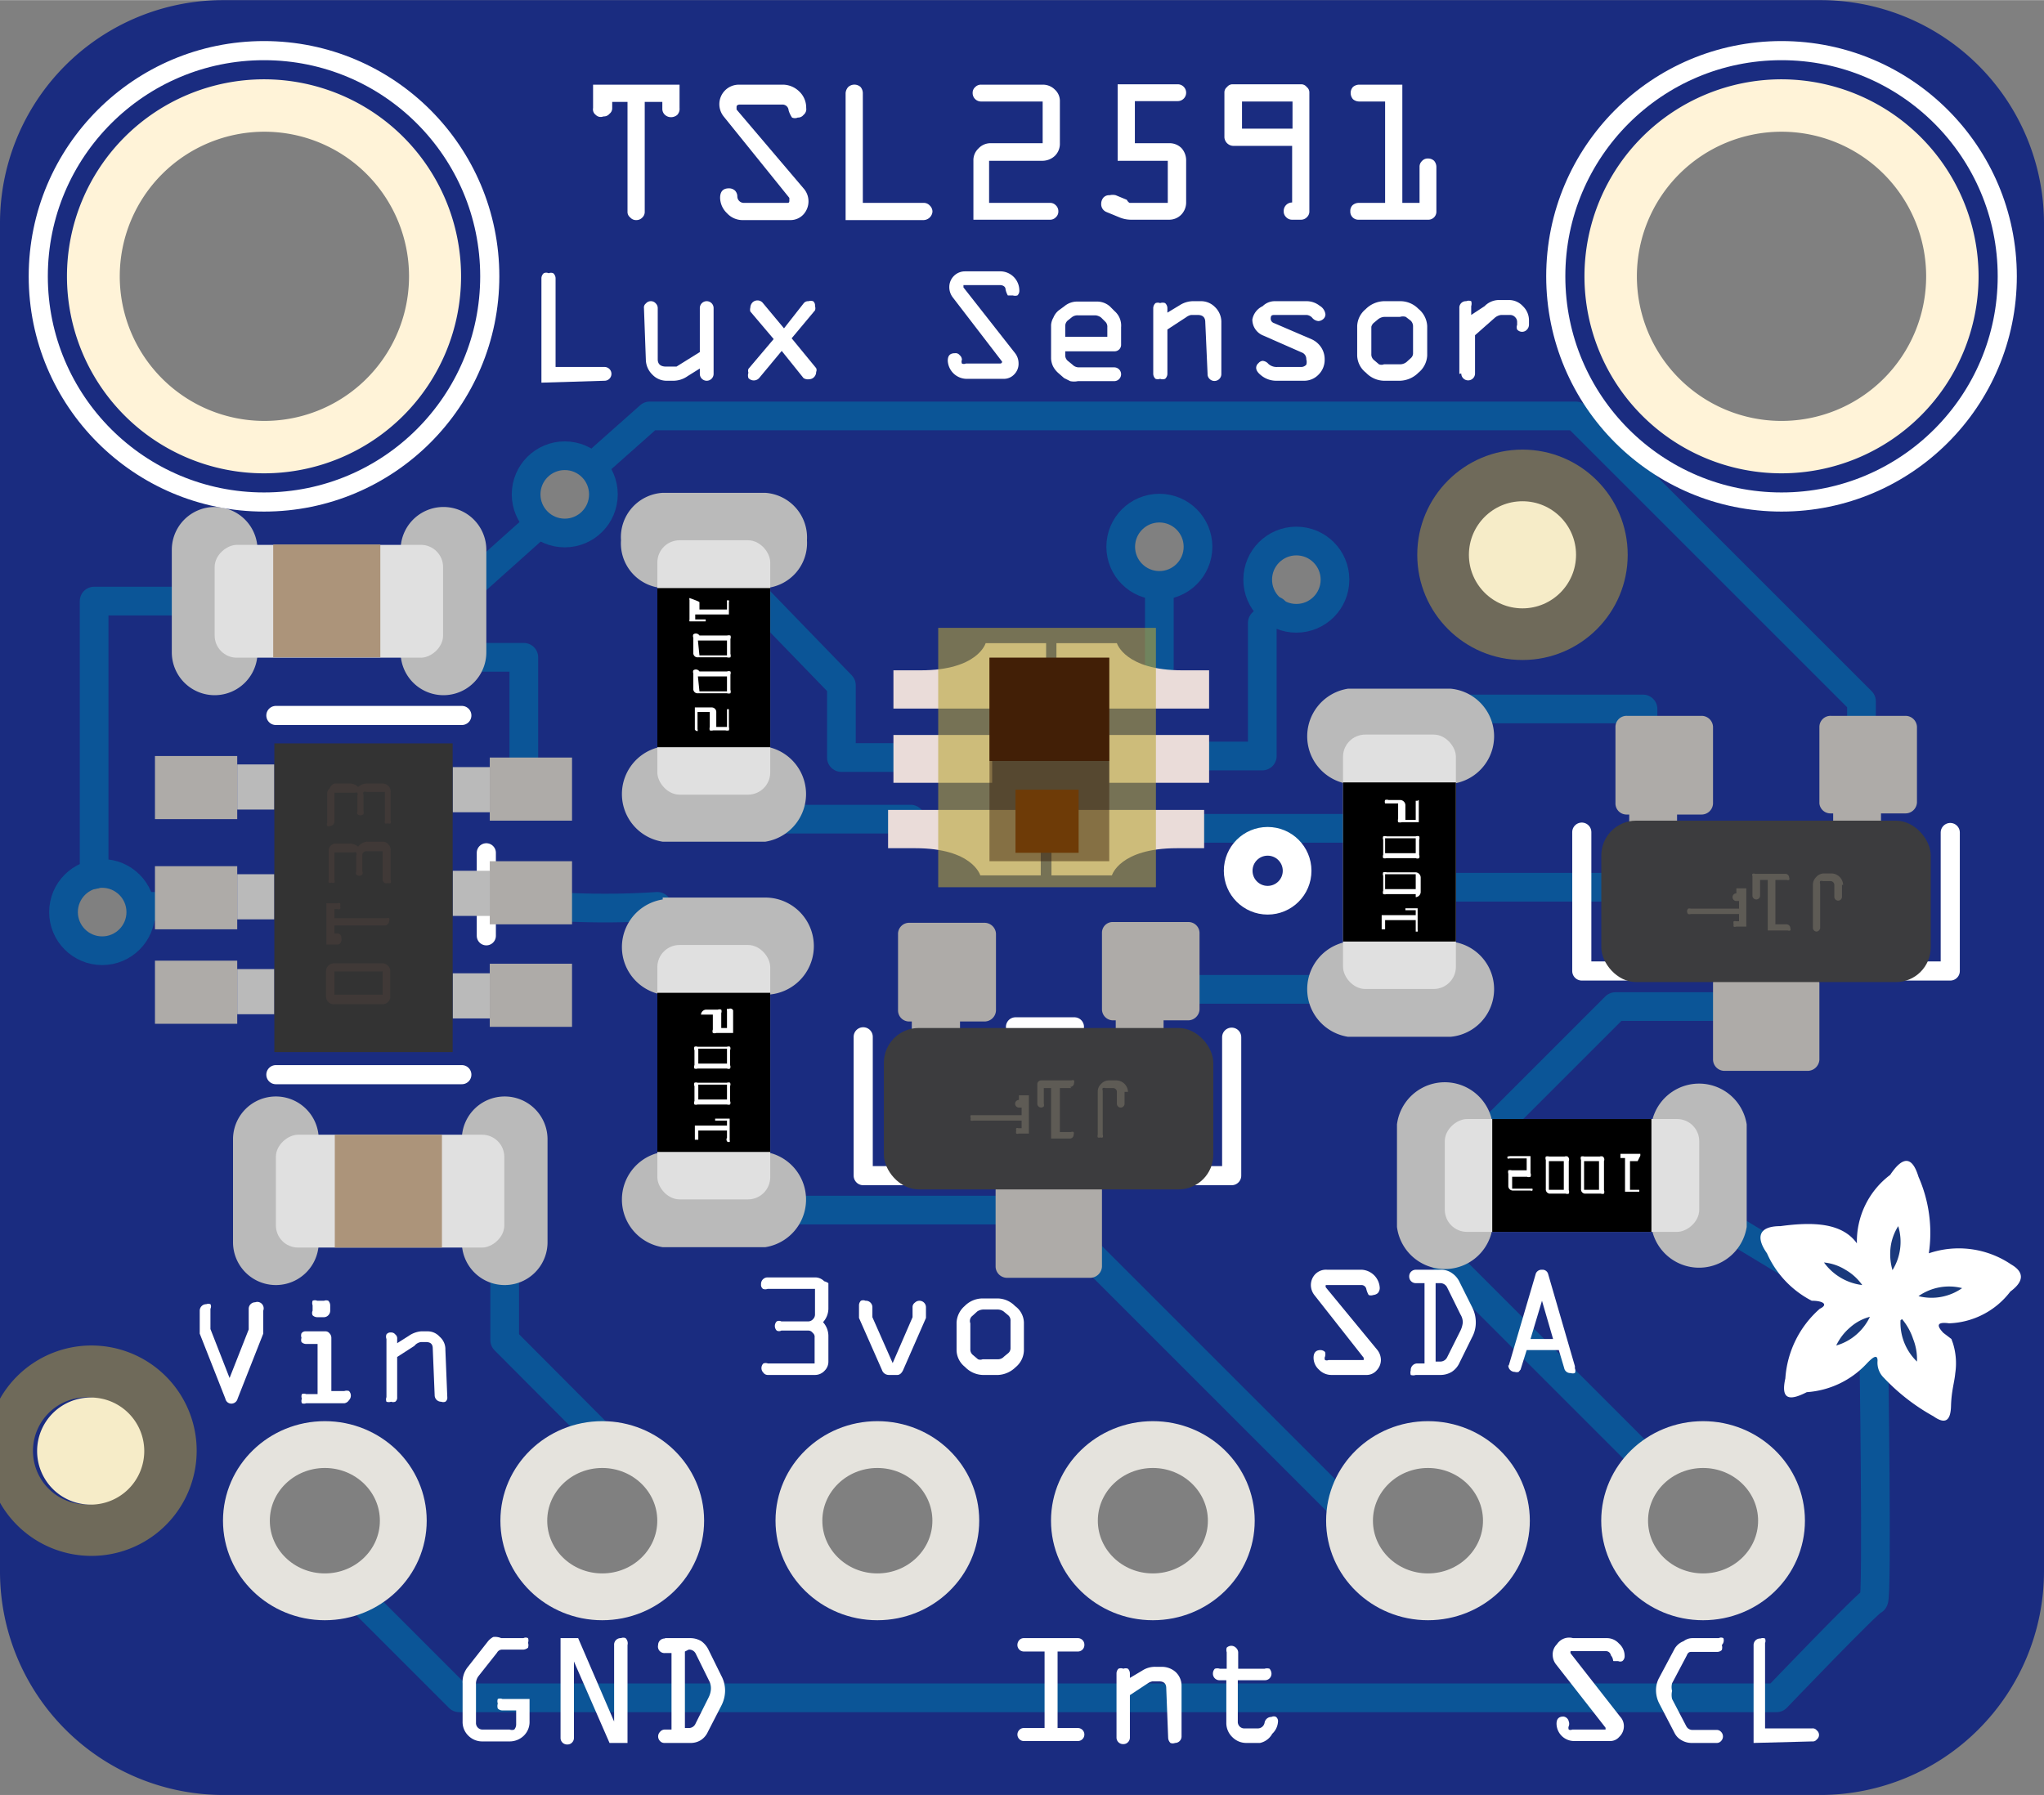<?xml version="1.0" ?><svg height="16.55mm" viewBox="0 0 53.42 46.92" width="18.84mm" xmlns="http://www.w3.org/2000/svg">
  <rect x="0" y="0" width="53.42" height="46.92" fill="#808080" stroke="none"/>
  <title>Adafruit TSL2591 High Dynamic Range Digital Light Sensor</title>
  <g id="goles5">
    <path d="M47.58,0H5.84A5.83,5.83,0,0,0,0,5.84V41.08a5.84,5.84,0,0,0,5.84,5.84H47.58a5.85,5.85,0,0,0,5.84-5.84V5.84A5.84,5.84,0,0,0,47.58,0ZM30.3,13.28a1,1,0,1,1-1,1A1,1,0,0,1,30.3,13.28ZM2.67,24.85a1,1,0,1,1,1-1A1,1,0,0,1,2.67,24.85ZM8.49,41.72a2,2,0,1,1,2-2A2,2,0,0,1,8.49,41.72ZM6.9,11.45a4.23,4.23,0,1,1,4.24-4.23A4.23,4.23,0,0,1,6.9,11.45Zm7.86.46a1,1,0,1,1-1,1A1,1,0,0,1,14.76,11.91Zm1,29.81a2,2,0,1,1,2-2A2,2,0,0,1,15.74,41.72Zm7.36,0a2,2,0,1,1,2-2A2,2,0,0,1,23.1,41.72Zm7.07,0a2,2,0,1,1,2-2A2,2,0,0,1,30.17,41.72Zm3.71-25.56a1,1,0,1,1,1-1A1,1,0,0,1,33.88,16.16Zm3.44,25.56a2,2,0,1,1,2-2A2,2,0,0,1,37.32,41.72Zm7.09,0a2,2,0,1,1,2-2A2,2,0,0,1,44.41,41.72Zm2.15-30.27a4.23,4.23,0,1,1,4.23-4.23A4.23,4.23,0,0,1,46.56,11.45Z" style="fill: #1a2c80"/>
  </g>
  <g id="lines">
    <polyline points="5.8 15.71 2.46 15.71 2.46 22.86" style="fill: none;stroke: #0b5597;stroke-linecap: round;stroke-linejoin: round;stroke-width: 0.75px"/>
    <line style="fill: none;stroke: #0b5597;stroke-linecap: round;stroke-linejoin: round;stroke-width: 0.75px" x1="11.83" x2="14.02" y1="15.71" y2="13.75"/>
    <polyline points="15.73 11.98 16.98 10.87 41.19 10.87 48.65 18.33 48.65 19.43" style="fill: none;stroke: #0b5597;stroke-linecap: round;stroke-linejoin: round;stroke-width: 0.75px"/>
    <polyline points="42.94 19.89 42.94 18.53 37.76 18.53" style="fill: none;stroke: #0b5597;stroke-linecap: round;stroke-linejoin: round;stroke-width: 0.75px"/>
    <line style="fill: none;stroke: #0b5597;stroke-linecap: round;stroke-linejoin: round;stroke-width: 0.75px" x1="37.61" x2="42.78" y1="23.19" y2="23.19"/>
    <polyline points="45.43 26.31 42.22 26.31 38.85 29.68" style="fill: none;stroke: #0b5597;stroke-linecap: round;stroke-linejoin: round;stroke-width: 0.75px"/>
    <line style="fill: none;stroke: #0b5597;stroke-linecap: round;stroke-linejoin: round;stroke-width: 0.75px" x1="37.61" x2="43.12" y1="32.78" y2="38.29"/>
    <line style="fill: none;stroke: #0b5597;stroke-linecap: round;stroke-linejoin: round;stroke-width: 0.75px" x1="28.3" x2="35.17" y1="32.6" y2="39.47"/>
    <line style="fill: none;stroke: #0b5597;stroke-linecap: round;stroke-linejoin: round;stroke-width: 0.75px" x1="20.3" x2="26.71" y1="31.63" y2="31.63"/>
    <path d="M9.36,41.74,12,44.38H46.43s2.44-2.55,2.54-2.55,0-6.66,0-6.66" style="fill: none;stroke: #0b5597;stroke-linecap: round;stroke-linejoin: round;stroke-width: 0.75px"/>
    <line style="fill: none;stroke: #0b5597;stroke-linecap: round;stroke-linejoin: round;stroke-width: 0.75px" x1="45.15" x2="47.83" y1="32.05" y2="33.67"/>
    <line style="fill: none;stroke: #0b5597;stroke-linecap: round;stroke-linejoin: round;stroke-width: 0.75px" x1="30.9" x2="34.83" y1="25.86" y2="25.86"/>
    <polyline points="13.19 32.88 13.19 35.03 15.7 37.55" style="fill: none;stroke: #0b5597;stroke-linecap: round;stroke-linejoin: round;stroke-width: 0.75px"/>
    <line style="fill: none;stroke: #0b5597;stroke-linecap: round;stroke-linejoin: round;stroke-width: 0.75px" x1="3.77" x2="4.81" y1="23.69" y2="23.69"/>
    <path d="M14.44,23.69a20.85,20.85,0,0,0,2.74,0v1" style="fill: none;stroke: #0b5597;stroke-linecap: round;stroke-linejoin: round;stroke-width: 0.75px"/>
    <polyline points="13.69 20.57 13.69 17.18 11.83 17.18" style="fill: none;stroke: #0b5597;stroke-linecap: round;stroke-linejoin: round;stroke-width: 0.75px"/>
    <polyline points="19.86 15.71 21.99 17.91 21.99 19.8 23.5 19.8" style="fill: none;stroke: #0b5597;stroke-linecap: round;stroke-linejoin: round;stroke-width: 0.75px"/>
    <line style="fill: none;stroke: #0b5597;stroke-linecap: round;stroke-linejoin: round;stroke-width: 0.75px" x1="20.3" x2="23.8" y1="21.41" y2="21.41"/>
    <line style="fill: none;stroke: #0b5597;stroke-linecap: round;stroke-linejoin: round;stroke-width: 0.75px" x1="30.3" x2="30.3" y1="17.45" y2="15.37"/>
    <polyline points="30.9 19.76 32.99 19.76 32.99 16.28 33.31 15.96" style="fill: none;stroke: #0b5597;stroke-linecap: round;stroke-linejoin: round;stroke-width: 0.75px"/>
    <line style="fill: none;stroke: #0b5597;stroke-linecap: round;stroke-linejoin: round;stroke-width: 0.75px" x1="31.08" x2="35.17" y1="21.65" y2="21.65"/>
    <circle cx="14.76" cy="12.92" r="1.01" style="fill: none;stroke: #0b5597;stroke-linecap: round;stroke-linejoin: round;stroke-width: 0.75px"/>
    <circle cx="2.67" cy="23.84" r="1.01" style="fill: none;stroke: #0b5597;stroke-linecap: round;stroke-linejoin: round;stroke-width: 0.75px"/>
    <circle cx="30.3" cy="14.29" r="1.01" style="fill: none;stroke: #0b5597;stroke-linecap: round;stroke-linejoin: round;stroke-width: 0.75px"/>
    <circle cx="33.88" cy="15.15" r="1.01" style="fill: none;stroke: #0b5597;stroke-linecap: round;stroke-linejoin: round;stroke-width: 0.75px"/>
    <circle cx="33.13" cy="22.76" r="0.77" style="fill: none;stroke: #fff;stroke-miterlimit: 10;stroke-width: 0.75px"/>
    <polyline points="32.19 27.11 32.19 30.73 22.56 30.73 22.56 27.1" style="fill: none;stroke: #fff;stroke-linecap: round;stroke-linejoin: round;stroke-width: 0.5px"/>
    <polyline points="50.97 21.76 50.97 25.38 41.34 25.38 41.34 21.75" style="fill: none;stroke: #fff;stroke-linecap: round;stroke-linejoin: round;stroke-width: 0.5px"/>
    <line style="fill: none;stroke: #fff;stroke-linecap: round;stroke-linejoin: round;stroke-width: 0.5px" x1="7.21" x2="12.07" y1="18.7" y2="18.7"/>
    <line style="fill: none;stroke: #fff;stroke-linecap: round;stroke-linejoin: round;stroke-width: 0.5px" x1="7.21" x2="12.07" y1="28.09" y2="28.09"/>
    <line style="fill: none;stroke: #fff;stroke-linecap: round;stroke-linejoin: round;stroke-width: 0.5px" x1="12.71" x2="12.71" y1="22.29" y2="24.46"/>
    <line style="fill: none;stroke: #fff;stroke-linecap: round;stroke-linejoin: round;stroke-width: 0.5px" x1="26.54" x2="28.08" y1="26.84" y2="26.84"/>
  </g>
  <g data-name="Layer 3" id="Layer_3">
    <g>
      <path d="M6.73,14.37v2.68a1.12,1.12,0,0,1-2.24,0V14.37a1.12,1.12,0,0,1,2.24,0Z" style="fill: #bababa"/>
      <path d="M12.71,14.37v2.68a1.12,1.12,0,0,1-2.24,0V14.37a1.12,1.12,0,0,1,2.24,0Z" style="fill: #bababa"/>
      <rect height="5.97" rx="0.58" ry="0.58" style="fill: #e0e0e0" transform="translate(-7.11 24.31) rotate(-90)" width="2.95" x="7.12" y="12.72"/>
      <rect height="2.8" style="fill: #ac947a" transform="translate(-7.17 24.25) rotate(-90)" width="2.95" x="7.07" y="14.31"/>
    </g>
    <g>
      <path d="M8.33,29.78v2.69a1.12,1.12,0,0,1-2.24,0V29.78a1.12,1.12,0,0,1,2.24,0Z" style="fill: #bababa"/>
      <path d="M14.31,29.78v2.69a1.12,1.12,0,0,1-2.24,0V29.78a1.12,1.12,0,0,1,2.24,0Z" style="fill: #bababa"/>
      <rect height="5.97" rx="0.58" ry="0.58" style="fill: #e0e0e0" transform="translate(-20.93 41.33) rotate(-90)" width="2.95" x="8.72" y="28.14"/>
      <rect height="2.8" style="fill: #ac947a" transform="translate(-20.98 41.27) rotate(-90)" width="2.95" x="8.66" y="29.73"/>
    </g>
    <g>
      <g>
        <path d="M17.32,30.11H20a1.26,1.26,0,0,1,0,2.49H17.32a1.26,1.26,0,0,1,0-2.49Z" style="fill: #bababa"/>
        <path d="M17.32,23.46H20A1.26,1.26,0,0,1,20,26H17.32a1.26,1.26,0,0,1,0-2.49Z" style="fill: #bababa"/>
        <rect height="6.65" rx="0.58" ry="0.58" style="fill: #e0e0e0" transform="translate(37.31 56.06) rotate(180)" width="2.95" x="17.18" y="24.71"/>
        <rect height="4.16" transform="translate(37.31 56.06) rotate(180)" width="2.95" x="17.18" y="25.95"/>
      </g>
      <g>
        <path d="M19,29.74v-.19h-.75v.19s0,0,0,.05h-.09s0,0,0-.05v-.32H19v-.13h-.26s0,0-.05,0a.05.05,0,0,1,0,0s0,0,0-.05l.05,0h.33l0,0s0,0,0,.05v.51a.08.08,0,0,1,0,.05l0,0-.05,0A.08.08,0,0,1,19,29.74Z" style="fill: #fff"/>
        <path d="M19,28.87h-.77a.12.12,0,0,1-.08,0,.1.1,0,0,1,0-.09v-.39a.1.1,0,0,1,0-.09.12.12,0,0,1,.08,0H19a.12.12,0,0,1,.08,0,.1.1,0,0,1,0,.09v.39a.1.1,0,0,1,0,.09A.12.12,0,0,1,19,28.87Zm0-.52h-.75v.39H19Z" style="fill: #fff"/>
        <path d="M19,27.93h-.77a.12.12,0,0,1-.08,0,.1.1,0,0,1,0-.09v-.39a.1.1,0,0,1,0-.09.11.11,0,0,1,.08,0H19a.11.11,0,0,1,.08,0,.1.1,0,0,1,0,.09v.39a.1.1,0,0,1,0,.09A.09.09,0,0,1,19,27.93Zm0-.52h-.75v.39H19Z" style="fill: #fff"/>
        <path d="M19.16,26.41V27h-.44a.13.13,0,0,1-.09,0,.12.12,0,0,1,0-.09v-.39h-.31v.46a.05.05,0,0,1,0,0l0,0,0,0a.05.05,0,0,1,0,0v-.46a.14.14,0,0,1,.13-.13h.31a.13.13,0,0,1,.09,0,.12.12,0,0,1,0,.09v.39H19v-.45a.08.08,0,0,1,0-.05l.05,0,0,0A.08.08,0,0,1,19.16,26.41Z" style="fill: #fff"/>
      </g>
    </g>
    <g>
      <g>
        <path d="M35.23,24.61h2.68a1.25,1.25,0,0,1,0,2.49H35.23a1.26,1.26,0,0,1,0-2.49Z" style="fill: #bababa"/>
        <path d="M35.23,18h2.68a1.25,1.25,0,0,1,0,2.49H35.23a1.26,1.26,0,0,1,0-2.49Z" style="fill: #bababa"/>
        <rect height="6.65" rx="0.58" ry="0.58" style="fill: #e0e0e0" transform="translate(73.15 45.06) rotate(180)" width="2.95" x="35.1" y="19.21"/>
        <rect height="4.16" transform="translate(73.15 45.06) rotate(180)" width="2.95" x="35.1" y="20.45"/>
      </g>
      <g>
        <path d="M37,24.24v-.19H36.2v.19s0,0,0,.05h-.09s0,0,0-.05v-.32H37v-.13h-.27a0,0,0,0,1,0,0,.05.05,0,0,1,0,0s0,0,0-.05l0,0H37l.05,0s0,0,0,.05v.51a.08.08,0,0,1,0,.05l-.05,0,0,0S37,24.26,37,24.24Z" style="fill: #fff"/>
        <path d="M37,23.37h-.76a.18.18,0,0,1-.09,0,.12.12,0,0,1,0-.09v-.39a.12.12,0,0,1,0-.09.18.18,0,0,1,.09,0H37a.14.14,0,0,1,.13.13v.39a.14.14,0,0,1-.13.13Zm0-.52H36.2v.39H37Z" style="fill: #fff"/>
        <path d="M37,22.43h-.76a.18.18,0,0,1-.09,0,.12.12,0,0,1,0-.09v-.39a.12.12,0,0,1,0-.09.16.16,0,0,1,.09,0H37a.12.12,0,0,1,.09,0,.13.13,0,0,1,0,.09v.39a.13.13,0,0,1,0,.09A.1.1,0,0,1,37,22.43Zm0-.52H36.2v.39H37Z" style="fill: #fff"/>
        <path d="M37.08,20.91v.58h-.44a.18.18,0,0,1-.1,0,.16.16,0,0,1,0-.09V21H36.2v.46a.05.05,0,0,1,0,0l0,0,0,0a.05.05,0,0,1,0,0V21a.12.12,0,0,1,0-.09.13.13,0,0,1,.09,0h.31a.14.14,0,0,1,.13.13v.39H37v-.45s0,0,0-.05l0,0,.05,0A.08.08,0,0,1,37.08,20.91Z" style="fill: #fff"/>
      </g>
    </g>
    <g>
      <g>
        <path d="M43.16,32.07V29.39a1.26,1.26,0,0,1,2.49,0v2.68a1.26,1.26,0,0,1-2.49,0Z" style="fill: #bababa"/>
        <path d="M36.51,32.07V29.39a1.26,1.26,0,0,1,2.5,0v2.68a1.26,1.26,0,0,1-2.5,0Z" style="fill: #bababa"/>
        <rect height="6.65" rx="0.58" ry="0.58" style="fill: #e0e0e0" transform="translate(71.81 -10.36) rotate(90)" width="2.95" x="39.61" y="27.4"/>
        <rect height="4.16" transform="translate(71.81 -10.36) rotate(90)" width="2.95" x="39.61" y="28.65"/>
      </g>
      <g>
        <path d="M42.8,30.35h-.2v.75h.19l.05,0a.08.08,0,0,1,0,.05.05.05,0,0,1,0,0s0,0-.05,0h-.32v-.88h-.12v.27a.08.08,0,0,1,0,0l0,0a.05.05,0,0,1,0,0,0,0,0,0,1,0,0v-.33s0,0,0-.05a.05.05,0,0,1,0,0h.52l0,0s0,0,0,.05a.05.05,0,0,1,0,0A0,0,0,0,1,42.8,30.35Z" style="fill: #fff"/>
        <path d="M41.92,30.35v.76a.12.12,0,0,1,0,.09.11.11,0,0,1-.08,0h-.4a.11.11,0,0,1-.12-.12v-.76a.12.12,0,0,1,0-.09.18.18,0,0,1,.09,0h.4a.12.12,0,0,1,.08,0A.1.1,0,0,1,41.92,30.35Zm-.52,0v.75h.39v-.75Z" style="fill: #fff"/>
        <path d="M41,30.35v.76a.12.12,0,0,1,0,.09.11.11,0,0,1-.08,0h-.4a.11.11,0,0,1-.12-.12v-.76a.12.12,0,0,1,0-.09.18.18,0,0,1,.09,0h.4a.12.12,0,0,1,.08,0A.1.1,0,0,1,41,30.35Zm-.52,0v.75h.39v-.75Z" style="fill: #fff"/>
        <path d="M39.46,30.22H40v.44a.13.13,0,0,1,0,.1.12.12,0,0,1-.09,0h-.39v.31H40l.05,0a.07.07,0,0,1,0,.05s0,0,0,0a.06.06,0,0,1-.05,0h-.46a.12.12,0,0,1-.12-.13v-.31a.16.16,0,0,1,0-.09.18.18,0,0,1,.09,0h.39v-.31h-.45a.06.06,0,0,1-.05,0s0,0,0,0a.07.07,0,0,1,0-.05Z" style="fill: #fff"/>
      </g>
    </g>
    <g>
      <g>
        <path d="M20,15.37H17.32a1.17,1.17,0,0,1-1.09-1.25,1.16,1.16,0,0,1,1.09-1.24H20a1.17,1.17,0,0,1,1.09,1.24A1.18,1.18,0,0,1,20,15.37Z" style="fill: #bababa"/>
        <path d="M20,22H17.32a1.26,1.26,0,0,1,0-2.49H20A1.26,1.26,0,0,1,20,22Z" style="fill: #bababa"/>
        <rect height="6.65" rx="0.58" ry="0.58" style="fill: #e0e0e0" width="2.95" x="17.18" y="14.12"/>
        <rect height="4.16" width="2.95" x="17.18" y="15.37"/>
      </g>
      <g>
        <path d="M18.28,15.74v.19H19v-.19a.09.09,0,0,1,0-.05l.05,0,0,0a.06.06,0,0,1,0,.05v.32h-.88v.13h.27s0,0,0,0,0,0,0,0a.06.06,0,0,1,0,.05h-.42a.09.09,0,0,1,0-.05v-.51a.07.07,0,0,1,0-.05l0,0,0,0S18.28,15.72,18.28,15.74Z" style="fill: #fff"/>
        <path d="M18.28,16.61H19a.18.18,0,0,1,.09,0,.12.12,0,0,1,0,.09v.39a.14.14,0,0,1,0,.09.16.16,0,0,1-.09,0h-.76a.11.11,0,0,1-.12-.12v-.39a.12.12,0,0,1,0-.09A.11.11,0,0,1,18.28,16.61Zm0,.52H19v-.39h-.76Z" style="fill: #fff"/>
        <path d="M18.28,17.55H19a.12.12,0,0,1,.09,0,.11.11,0,0,1,0,.08v.4a.14.14,0,0,1,0,.09.16.16,0,0,1-.09,0h-.76a.11.11,0,0,1-.12-.12v-.4a.11.11,0,0,1,0-.08A.11.11,0,0,1,18.28,17.55Zm0,.52H19v-.39h-.76Z" style="fill: #fff"/>
        <path d="M18.16,19.07v-.58h.44a.12.12,0,0,1,.12.13V19H19v-.46s0,0,0,0a.06.06,0,0,1,.05,0s0,0,0,0,0,0,0,0V19a.16.16,0,0,1,0,.09.18.18,0,0,1-.09,0h-.32a.18.18,0,0,1-.09,0,.16.16,0,0,1,0-.09v-.39h-.32v.45a.06.06,0,0,1,0,.05l0,0,0,0A.09.09,0,0,1,18.16,19.07Z" style="fill: #fff"/>
      </g>
    </g>
    <g>
      <g>
        <rect height="1.65" style="fill: #aeaba8" width="2.15" x="12.8" y="19.8"/>
        <rect height="1.18" style="fill: #bababa" width="0.97" x="11.83" y="20.05"/>
        <rect height="1.65" style="fill: #aeaba8" width="2.15" x="12.8" y="22.51"/>
        <rect height="1.18" style="fill: #bababa" width="0.97" x="11.83" y="22.76"/>
        <rect height="1.65" style="fill: #aeaba8" width="2.15" x="12.8" y="25.19"/>
        <rect height="1.18" style="fill: #bababa" width="0.97" x="11.83" y="25.44"/>
        <rect height="1.65" style="fill: #aeaba8" transform="translate(10.25 51.87) rotate(180)" width="2.15" x="4.05" y="25.11"/>
        <rect height="1.18" style="fill: #bababa" transform="translate(13.37 51.84) rotate(180)" width="0.97" x="6.2" y="25.33"/>
        <rect height="1.65" style="fill: #aeaba8" transform="translate(10.25 41.17) rotate(180)" width="2.15" x="4.05" y="19.76"/>
        <rect height="1.18" style="fill: #bababa" transform="translate(13.37 41.14) rotate(180)" width="0.97" x="6.2" y="19.98"/>
        <rect height="1.65" style="fill: #aeaba8" transform="translate(10.25 46.92) rotate(180)" width="2.15" x="4.05" y="22.63"/>
        <rect height="1.18" style="fill: #bababa" transform="translate(13.37 46.89) rotate(180)" width="0.97" x="6.2" y="22.86"/>
        <rect height="8.07" style="fill: #333" width="4.66" x="7.17" y="19.43"/>
      </g>
      <g>
        <path d="M10,26.25H8.73a.2.2,0,0,1-.15-.06.2.2,0,0,1-.06-.14v-.66a.21.21,0,0,1,.21-.21H10a.2.2,0,0,1,.14.06.2.2,0,0,1,.06.15v.66a.18.18,0,0,1-.06.14A.2.2,0,0,1,10,26.25Zm0-.86H8.74V26H10Z" style="fill: #403937"/>
        <path d="M8.81,24.69H8.53V23.61h.29a.09.09,0,0,1,.07,0,.13.13,0,0,1,0,.08.09.09,0,0,1,0,.07.09.09,0,0,1-.07,0H8.74V24H10.1a.09.09,0,0,1,.07,0,.1.1,0,0,1,0,.08.12.12,0,0,1-.11.11H8.74v.21h.07a.1.1,0,0,1,.11.11.13.13,0,0,1,0,.08A.11.11,0,0,1,8.81,24.69Z" style="fill: #403937"/>
        <path d="M8.74,22.05h.39a.34.34,0,0,1,.23.08A.33.33,0,0,1,9.58,22H10a.18.18,0,0,1,.15.07.2.2,0,0,1,.06.15V23a.11.11,0,0,1,0,.08.09.09,0,0,1-.07,0A.1.1,0,0,1,10,23v-.75H9.58a.1.1,0,0,0-.11.11v.42a.1.1,0,0,1,0,.08.12.12,0,0,1-.16,0,.1.1,0,0,1,0-.08v-.42a.11.11,0,0,0,0-.08.09.09,0,0,0-.07,0H8.74V23a.08.08,0,0,1,0,.07.09.09,0,0,1-.07,0,.13.13,0,0,1-.08,0,.09.09,0,0,1,0-.07v-.76a.18.18,0,0,1,.07-.15A.2.2,0,0,1,8.74,22.05Z" style="fill: #403937"/>
        <path d="M8.74,20.48h.39a.3.3,0,0,1,.23.09.33.33,0,0,1,.22-.09H10a.21.21,0,0,1,.21.21v.76a.11.11,0,0,1,0,.07.09.09,0,0,1-.07,0,.11.11,0,0,1-.08,0,.11.11,0,0,1,0-.07V20.7H9.58a.11.11,0,0,0-.08,0,.09.09,0,0,0,0,.07v.43a.13.13,0,0,1,0,.08.12.12,0,0,1-.16,0,.13.13,0,0,1,0-.08V20.8a.13.13,0,0,0,0-.08.09.09,0,0,0-.07,0H8.74v.76a.12.12,0,0,1-.11.11.13.13,0,0,1-.08,0,.11.11,0,0,1,0-.08v-.76a.18.18,0,0,1,.07-.15A.2.2,0,0,1,8.74,20.48Z" style="fill: #403937"/>
      </g>
    </g>
    <g>
      <g>
        <path d="M23.77,26.7h.06V27a.09.09,0,0,0,.09.09H25a.09.09,0,0,0,.09-.09V26.7h.64a.3.3,0,0,0,.3-.29v-2a.3.3,0,0,0-.3-.29H23.77a.29.29,0,0,0-.3.29v2A.29.29,0,0,0,23.77,26.7Z" style="fill: #aeaba8"/>
        <path d="M29.1,26.67h.06v.27a.09.09,0,0,0,.09.09h1.07a.09.09,0,0,0,.09-.09v-.27h.64a.3.3,0,0,0,.3-.29v-2a.29.29,0,0,0-.3-.28H29.1a.28.28,0,0,0-.3.28v2A.29.29,0,0,0,29.1,26.67Z" style="fill: #aeaba8"/>
        <path d="M28.47,30.82h-.06v-.28a.1.1,0,0,0-.1-.09H27.14a.09.09,0,0,0-.1.09v.28h-.7a.3.3,0,0,0-.32.29v2a.3.3,0,0,0,.32.29h2.13a.31.31,0,0,0,.33-.29v-2A.31.31,0,0,0,28.47,30.82Z" style="fill: #aeaba8"/>
        <rect height="4.22" rx="0.91" ry="0.91" style="fill: #3c3c3e" transform="translate(54.81 57.95) rotate(180)" width="8.61" x="23.1" y="26.86"/>
      </g>
      <g>
        <g>
          <path d="M29.39,28.54v.31a.1.1,0,0,1-.2,0v-.31a.1.1,0,0,0-.1-.1h-.2a.11.11,0,0,0-.07,0,.09.09,0,0,0,0,.07v1.15a.09.09,0,0,1,0,.07.07.07,0,0,1-.06,0,.09.09,0,0,1-.07,0,.11.11,0,0,1,0-.07V28.54a.27.27,0,0,1,.09-.21.27.27,0,0,1,.2-.09h.2a.31.31,0,0,1,.3.3Z" style="fill: #5e5b55"/>
          <path d="M28,28.44h-.3v1.15h.29a.09.09,0,0,1,.07,0,.11.11,0,0,1,0,.07.1.1,0,0,1-.1.1h-.49V28.44h-.19v.41a.11.11,0,0,1,0,.07.1.1,0,0,1-.17-.07v-.51a.1.1,0,0,1,.1-.1H28a.09.09,0,0,1,.07,0,.11.11,0,0,1,0,.07.1.1,0,0,1-.1.1Z" style="fill: #5e5b55"/>
        </g>
        <path d="M26.63,28.63h.26v1h-.27a.07.07,0,0,1-.06,0,.09.09,0,0,1,0-.07.11.11,0,0,1,0-.07.09.09,0,0,1,.06,0h.08v-.2H25.44a.11.11,0,0,1-.07,0,.09.09,0,0,1,0-.06.11.11,0,0,1,0-.08l.07,0H26.7v-.2h-.07a.1.1,0,0,1,0-.2Z" style="fill: #5e5b55"/>
      </g>
    </g>
    <g>
      <g>
        <path d="M42.52,21.29h.06v.27a.09.09,0,0,0,.09.09h1.07a.09.09,0,0,0,.09-.09v-.27h.64a.3.3,0,0,0,.3-.29V19a.3.3,0,0,0-.3-.29H42.52a.29.29,0,0,0-.3.29v2A.29.29,0,0,0,42.52,21.29Z" style="fill: #aeaba8"/>
        <path d="M47.85,21.26h.06v.27a.09.09,0,0,0,.09.09h1.07a.09.09,0,0,0,.09-.09v-.27h.64a.3.3,0,0,0,.3-.29V19a.3.3,0,0,0-.3-.29H47.85a.29.29,0,0,0-.3.29v2A.29.29,0,0,0,47.85,21.26Z" style="fill: #aeaba8"/>
        <path d="M47.22,25.41h-.06v-.27a.1.1,0,0,0-.1-.09H45.89a.09.09,0,0,0-.1.09v.27h-.7a.3.3,0,0,0-.32.29v2a.3.3,0,0,0,.32.29h2.13a.31.31,0,0,0,.33-.29v-2A.31.31,0,0,0,47.22,25.41Z" style="fill: #aeaba8"/>
        <rect height="4.22" rx="0.91" ry="0.91" style="fill: #3c3c3e" transform="translate(92.31 47.13) rotate(180)" width="8.61" x="41.85" y="21.46"/>
      </g>
      <g>
        <g>
          <path d="M48.14,23.13v.31a.1.1,0,0,1-.2,0v-.31a.1.1,0,0,0-.1-.1h-.2a.11.11,0,0,0-.07,0,.09.09,0,0,0,0,.07v1.16a.11.11,0,0,1-.09.09.1.1,0,0,1-.1-.1V23.13a.29.29,0,0,1,.09-.21.27.27,0,0,1,.2-.09h.2a.31.31,0,0,1,.3.3Z" style="fill: #5e5b55"/>
          <path d="M46.7,23h-.3v1.16h.29a.1.1,0,0,1,.1.1.07.07,0,0,1,0,.06.09.09,0,0,1-.07,0H46.2V23H46v.41a.1.1,0,0,1-.2,0v-.51a.07.07,0,0,1,0-.06.09.09,0,0,1,.07,0h.79a.1.1,0,0,1,.1.1.07.07,0,0,1,0,.06A.09.09,0,0,1,46.7,23Z" style="fill: #5e5b55"/>
        </g>
        <path d="M45.38,23.22h.26v1h-.27a.07.07,0,0,1-.06,0,.09.09,0,0,1,0-.06.11.11,0,0,1,0-.08.09.09,0,0,1,.06,0h.08v-.19H44.19a.11.11,0,0,1-.07,0,.1.1,0,0,1,0-.14.11.11,0,0,1,.07,0h1.26v-.2h-.07a.1.1,0,0,1,0-.2Z" style="fill: #5e5b55"/>
      </g>
    </g>
    <g>
      <path d="M27.61,17.75v-.94h1.58s.21.71,1.71.71h.7v1h-4Z" style="fill: #eadcd9"/>
      <path d="M27.34,17.75v-.94H25.76s-.2.71-1.7.71h-.71v1h4Z" style="fill: #eadcd9"/>
      <path d="M27.2,21.94v.94H25.62s-.2-.71-1.7-.71h-.71v-1h4Z" style="fill: #eadcd9"/>
      <path d="M27.48,21.94v.94h1.58s.2-.71,1.7-.71h.71v-1h-4Z" style="fill: #eadcd9"/>
      <rect height="1.25" style="fill: #eadcd9" width="2.61" x="28.99" y="19.21"/>
      <rect height="1.25" style="fill: #eadcd9" width="2.58" x="23.35" y="19.21"/>
      <rect height="6.78" style="fill: #b9a536;opacity: 0.58" width="5.69" x="24.52" y="16.41"/>
      <rect height="1.65" style="fill: #a25a0a" width="1.65" x="26.54" y="20.64"/>
      <rect height="2.7" style="fill: #512708" width="3.13" x="25.86" y="17.19"/>
      <rect height="5.32" style="fill: #301606;opacity: 0.46" width="3.13" x="25.86" y="17.19"/>
    </g>
  </g>
  <g data-name="Layer 29" id="Layer_29">
    <g>
      <path d="M52.56,33.05a2.44,2.44,0,0,0-2.15-.29,3.64,3.64,0,0,0-.27-2c-.14-.46-.36-.62-.74-.05a2.18,2.18,0,0,0-.87,1.79c-.38-.53-1.12-.57-2-.45-.58,0-.64.3-.35.71A2.56,2.56,0,0,0,47.35,34c.3,0,.44.1.21.21a2.66,2.66,0,0,0-.9,1.82c-.13.58.13.58.56.36a2.36,2.36,0,0,0,1.56-.74c.16-.17.29-.27.29-.08a.55.55,0,0,0,.17.45,5.29,5.29,0,0,0,1.29,1c.31.22.45.12.46-.27s.09-.62.11-.85a1.76,1.76,0,0,0-.06-.79L51,35l-.21-.16c-.2-.21-.15-.29.15-.25a2.1,2.1,0,0,0,1.6-.83C52.92,33.48,52.89,33.24,52.56,33.05Z" style="fill: #fff"/>
      <path d="M49.61,32.05a1.4,1.4,0,0,1-.15,1.15,1.5,1.5,0,0,1-.05-.59A1.35,1.35,0,0,1,49.61,32.05Z" style="fill: #1a397c"/>
      <path d="M48.87,34.42a1.4,1.4,0,0,1-.36.47,1.37,1.37,0,0,1-.52.28,1.4,1.4,0,0,1,.36-.47A1.25,1.25,0,0,1,48.87,34.42Z" style="fill: #1a397c"/>
      <path d="M49.71,34.48A1.57,1.57,0,0,1,50,35a1.44,1.44,0,0,1,.1.59,1.41,1.41,0,0,1-.43-1.08Z" style="fill: #1a397c"/>
      <path d="M47.67,33a1.29,1.29,0,0,1,.56.19,1.38,1.38,0,0,1,.44.4,1.45,1.45,0,0,1-1-.59Z" style="fill: #1a397c"/>
      <path d="M50.14,33.88a1.39,1.39,0,0,1,1.14-.21,1.39,1.39,0,0,1-1.14.21Z" style="fill: #1a397c"/>
    </g>
    <g>
      <circle cx="39.79" cy="14.5" r="2.75" style="fill: #6f6a5a"/>
      <circle cx="39.79" cy="14.5" r="1.4" style="fill: #f6ecc8"/>
    </g>
    <path d="M6.9,2.07a5.15,5.15,0,1,0,5.15,5.15A5.15,5.15,0,0,0,6.9,2.07ZM6.9,11a3.78,3.78,0,1,1,3.79-3.78A3.78,3.78,0,0,1,6.9,11Z" style="fill: #fff3d8"/>
    <circle cx="6.9" cy="7.22" r="5.9" style="fill: none;stroke: #fff;stroke-miterlimit: 10;stroke-width: 0.5px"/>
    <path d="M46.56,2.07a5.15,5.15,0,1,0,5.15,5.15A5.16,5.16,0,0,0,46.56,2.07Zm0,8.93a3.78,3.78,0,1,1,3.78-3.78A3.78,3.78,0,0,1,46.56,11Z" style="fill: #fff3d8"/>
    <circle cx="46.56" cy="7.22" r="5.9" style="fill: none;stroke: #fff;stroke-miterlimit: 10;stroke-width: 0.5px"/>
    <path d="M2.38,35.17A2.75,2.75,0,0,0,0,36.56v2.72a2.75,2.75,0,1,0,2.38-4.11Zm0,4.15a1.4,1.4,0,1,1,0-2.79,1.4,1.4,0,0,1,0,2.79Z" style="fill: #6f6a5a"/>
    <path d="M2.38,36.53a1.4,1.4,0,1,0,1.39,1.39A1.4,1.4,0,0,0,2.38,36.53Z" style="fill: #f6ecc8"/>
  </g>
  <g id="text">
    <g>
      <path d="M15.5,2.82V2.21h2.26v.61A.23.23,0,0,1,17.7,3a.25.25,0,0,1-.16.06A.23.23,0,0,1,17.38,3a.21.21,0,0,1-.07-.16V2.66h-.46V5.53a.2.2,0,0,1-.06.15.21.21,0,0,1-.16.07.2.2,0,0,1-.16-.07.18.18,0,0,1-.07-.15V2.66H16v.16a.18.18,0,0,1-.07.15.19.19,0,0,1-.16.07A.18.18,0,0,1,15.57,3,.18.18,0,0,1,15.5,2.82Z" style="fill: #fff"/>
      <path d="M19.31,2.21h1.17a.62.62,0,0,1,.4.17.58.58,0,0,1,.19.44A.19.19,0,0,1,21,3a.18.18,0,0,1-.15.07.19.19,0,0,1-.15,0,.67.67,0,0,1-.09-.19.16.16,0,0,0-.17-.15H19.33s-.08,0-.08.06,0,0,0,.07L21,4.92a.51.51,0,0,1,0,.68.46.46,0,0,1-.33.15H19.39A.55.55,0,0,1,19,5.57a.57.57,0,0,1-.18-.4c0-.17.08-.25.23-.25a.23.23,0,0,1,.16.06.22.22,0,0,1,.06.15.17.17,0,0,0,.18.17h1.11c.05,0,.07,0,.07-.06s0,0,0-.07L18.92,3.05a.52.52,0,0,1-.12-.33.51.51,0,0,1,.51-.51Z" style="fill: #fff"/>
      <path d="M22.1,5.75V2.43a.26.26,0,0,1,.07-.16.24.24,0,0,1,.32,0,.25.25,0,0,1,.06.16V5.3h1.59a.21.21,0,0,1,.16.07.22.22,0,0,1,.07.16.24.24,0,0,1-.23.22Z" style="fill: #fff"/>
      <path d="M27.44,5.74h-2V4.2a.42.42,0,0,1,.13-.32.43.43,0,0,1,.32-.14h1.36V2.65h-1.6a.22.22,0,0,1-.23-.22.2.2,0,0,1,.07-.16.21.21,0,0,1,.16-.06h1.6a.44.44,0,0,1,.32.13.4.4,0,0,1,.13.31V3.74a.44.44,0,0,1-.13.33.48.48,0,0,1-.32.13H25.85V5.3h1.59a.2.2,0,0,1,.15.06.21.21,0,0,1,.07.16.2.2,0,0,1-.07.16A.2.2,0,0,1,27.44,5.74Z" style="fill: #fff"/>
      <path d="M29.52,5.3h1V4.2H29.21v-2h1.57a.22.22,0,1,1,0,.44H29.66v1.1h.9a.44.44,0,0,1,.32.13A.48.48,0,0,1,31,4.2V5.3a.46.46,0,0,1-.13.31.44.44,0,0,1-.32.13h-1a.79.79,0,0,1-.29-.06l-.34-.14a.22.22,0,0,1-.14-.22.25.25,0,0,1,.06-.16A.2.2,0,0,1,29,5.1a.34.34,0,0,1,.16,0l.29.12A.19.19,0,0,0,29.52,5.3Z" style="fill: #fff"/>
      <path d="M34,5.74h-.23a.21.21,0,0,1-.16-.07.2.2,0,0,1-.06-.15.22.22,0,0,1,.22-.23V3.81H32.23A.24.24,0,0,1,32,3.59V2.42a.18.18,0,0,1,.07-.15.18.18,0,0,1,.15-.07H34a.18.18,0,0,1,.15.07.18.18,0,0,1,.07.15v3.1a.2.2,0,0,1-.06.15A.21.21,0,0,1,34,5.74Zm-.22-2.38V2.65H32.46v.71Z" style="fill: #fff"/>
      <path d="M35.51,5.3h.69V2.65h-.68a.25.25,0,0,1-.16-.06.25.25,0,0,1-.06-.16.23.23,0,0,1,.06-.16.25.25,0,0,1,.16-.06h1.13V5.3h.45V4.36a.2.2,0,0,1,.06-.15.2.2,0,0,1,.16-.07.23.23,0,0,1,.16.06.25.25,0,0,1,.06.16V5.52a.21.21,0,0,1-.22.22H35.51a.21.21,0,0,1-.22-.22.21.21,0,0,1,.06-.16A.25.25,0,0,1,35.51,5.3Z" style="fill: #fff"/>
    </g>
    <g>
      <path d="M14.15,10V7.27a.18.18,0,0,1,.06-.13.15.15,0,0,1,.13,0,.15.15,0,0,1,.12,0,.18.18,0,0,1,.06.13V9.59H15.8a.18.18,0,1,1,0,.36Z" style="fill: #fff"/>
      <path d="M17.68,9.58l.61-.38V8.05a.18.18,0,1,1,.36,0V9.77a.18.18,0,1,1-.36,0V9.63l-.32.2a.65.65,0,0,1-.37.12h-.17a.51.51,0,0,1-.38-.16.56.56,0,0,1-.17-.37l-.05-1.37a.13.13,0,0,1,.05-.12.17.17,0,0,1,.26,0,.17.17,0,0,1,.05.12l0,1.34c0,.13.08.19.22.19Z" style="fill: #fff"/>
      <path d="M20.43,9.17l-.59.71a.19.19,0,0,1-.28,0,.22.22,0,0,1,0-.14.15.15,0,0,1,0-.1l.66-.78-.61-.72a.18.18,0,0,1,0-.1.21.21,0,0,1,.05-.13.18.18,0,0,1,.13-.06.18.18,0,0,1,.15.07l.55.66L21,7.93a.15.15,0,0,1,.13-.06.21.21,0,0,1,.12,0A.14.14,0,0,1,21.3,8a.16.16,0,0,1,0,.11l-.61.73.64.78a.12.12,0,0,1,0,.1.19.19,0,0,1-.05.13.18.18,0,0,1-.13.06A.21.21,0,0,1,21,9.88Z" style="fill: #fff"/>
      <path d="M25.22,7.09h.94a.5.5,0,0,1,.48.49.17.17,0,0,1-.05.14.21.21,0,0,1-.12,0c-.06,0-.11,0-.13,0a.53.53,0,0,1-.06-.16c0-.07-.07-.11-.14-.11h-.9s-.06,0-.06,0,0,0,0,.06l1.35,1.72a.43.43,0,0,1,.09.26.39.39,0,0,1-.11.29.37.37,0,0,1-.26.12h-1a.5.5,0,0,1-.48-.47c0-.14.06-.2.19-.2a.13.13,0,0,1,.12.05.16.16,0,0,1,.06.12.13.13,0,0,0,0,.1.12.12,0,0,0,.1,0h.9s.05,0,.05-.05,0,0,0,0L24.9,7.77a.44.44,0,0,1-.09-.27.41.41,0,0,1,.41-.41Z" style="fill: #fff"/>
      <path d="M29.3,8.55V9a.17.17,0,0,1-.18.18H27.84v.11a.19.19,0,0,0,.08.15l.11.09a.23.23,0,0,0,.16.07h.93a.18.18,0,1,1,0,.36h-.95a.48.48,0,0,1-.2,0l-.16-.08-.16-.14a.59.59,0,0,1-.13-.17.53.53,0,0,1-.05-.2V8.49a.45.45,0,0,1,.06-.19.47.47,0,0,1,.14-.19L27.82,8a.52.52,0,0,1,.33-.12h.51A.51.51,0,0,1,29,8l.13.13A.5.5,0,0,1,29.3,8.55Zm-1.46,0V8.8h1.1V8.55a.18.18,0,0,0-.06-.15l-.1-.1a.29.29,0,0,0-.15-.06h-.46A.24.24,0,0,0,28,8.3l-.1.08A.19.19,0,0,0,27.84,8.52Z" style="fill: #fff"/>
      <path d="M31,8.29l-.49.32V9.77a.18.18,0,0,1-.06.13.19.19,0,0,1-.13,0,.18.18,0,0,1-.12,0,.18.18,0,0,1-.06-.13V8.05a.18.18,0,0,1,.06-.13.17.17,0,0,1,.12,0,.19.19,0,0,1,.13,0,.18.18,0,0,1,.06.13v.12l.33-.2a.66.66,0,0,1,.37-.1h.17a.51.51,0,0,1,.37.15.54.54,0,0,1,.17.38l0,1.37a.18.18,0,0,1-.31.13.17.17,0,0,1-.05-.13l-.06-1.35c0-.13-.07-.19-.2-.19h-.17A.32.32,0,0,0,31,8.29Z" style="fill: #fff"/>
      <path d="M33.31,7.87h.83a.55.55,0,0,1,.35.12.3.3,0,0,1,.15.22.16.16,0,0,1-.06.13.21.21,0,0,1-.12.05.23.23,0,0,1-.16-.08.22.22,0,0,0-.15-.08h-.82c-.08,0-.12,0-.12.1a.12.12,0,0,0,.08.11l1,.43a.59.59,0,0,1,.24.21.56.56,0,0,1,.09.31.54.54,0,0,1-.16.4.52.52,0,0,1-.38.16h-.73A.63.63,0,0,1,33,9.84c-.11-.08-.17-.15-.17-.23a.16.16,0,0,1,.06-.12A.16.16,0,0,1,33,9.43a.22.22,0,0,1,.15.08.32.32,0,0,0,.23.08H34a.18.18,0,0,0,.14-.06.24.24,0,0,0,0-.14.18.18,0,0,0-.12-.18l-1-.44a.45.45,0,0,1-.29-.42A.48.48,0,0,1,33,8,.45.45,0,0,1,33.31,7.87Z" style="fill: #fff"/>
      <path d="M37.3,8.52v.77a.62.62,0,0,1-.23.45.71.71,0,0,1-.48.21h-.42a.67.67,0,0,1-.47-.21.59.59,0,0,1-.23-.45V8.52a.6.6,0,0,1,.22-.44.7.7,0,0,1,.48-.21h.42a.66.66,0,0,1,.48.2A.62.62,0,0,1,37.3,8.52Zm-1.46,0v.73a.19.19,0,0,0,.07.16l.13.11a.17.17,0,0,0,.13,0h.42a.27.27,0,0,0,.17-.06l.11-.1a.17.17,0,0,0,.06-.14V8.54a.21.21,0,0,0-.06-.16l-.13-.1a.25.25,0,0,0-.15,0h-.38a.29.29,0,0,0-.19.06l-.12.1A.2.2,0,0,0,35.84,8.54Z" style="fill: #fff"/>
      <path d="M38.14,9.77V8.05a.17.17,0,0,1,.18-.18.17.17,0,0,1,.13,0,.21.21,0,0,1,0,.13v.23L38.8,8a.53.53,0,0,1,.35-.16h.27A.49.49,0,0,1,39.8,8a.51.51,0,0,1,.16.38v.1a.19.19,0,0,1-.05.13.17.17,0,0,1-.26,0,.17.17,0,0,1,0-.12V8.41a.17.17,0,0,0-.05-.12.18.18,0,0,0-.13-.06h-.24a.32.32,0,0,0-.17.08l-.51.45v1a.18.18,0,1,1-.36,0Z" style="fill: #fff"/>
    </g>
    <g>
      <path d="M6.88,34.26v.6l-.67,1.7a.17.17,0,0,1-.16.13.16.16,0,0,1-.16-.13l-.67-1.7v-.6a.17.17,0,0,1,.17-.17.16.16,0,0,1,.11,0,.13.13,0,0,1,0,.12v.53l.5,1.28.5-1.27v-.54a.17.17,0,0,1,.17-.17.16.16,0,0,1,.11,0A.17.17,0,0,1,6.88,34.26Z" style="fill: #fff"/>
      <path d="M9,36.68H8a.15.15,0,0,1-.11,0,.15.15,0,0,1,0-.12.16.16,0,0,1,0-.12.15.15,0,0,1,.11,0H8.3V35.13H8a.17.17,0,0,1-.12-.05.16.16,0,0,1,0-.11.17.17,0,0,1,0-.12A.13.13,0,0,1,8,34.8h.5a.13.13,0,0,1,.11.05.17.17,0,0,1,.05.12v1.39H9a.19.19,0,0,1,.12,0,.17.17,0,0,1,0,.24A.17.17,0,0,1,9,36.68ZM8.29,34h.18a.15.15,0,0,1,.11,0,.18.18,0,0,1,.05.12v.14a.17.17,0,0,1-.05.12.16.16,0,0,1-.11.05H8.29a.17.17,0,0,1-.12-.05.14.14,0,0,1,0-.12v-.14a.18.18,0,0,1,0-.12A.15.15,0,0,1,8.29,34Z" style="fill: #fff"/>
      <path d="M10.83,35.18l-.45.29v1.05a.13.13,0,0,1-.05.12.16.16,0,0,1-.11,0,.18.18,0,0,1-.12,0,.17.17,0,0,1,0-.12V35a.17.17,0,0,1,0-.12.13.13,0,0,1,.12-.05.13.13,0,0,1,.11.05.13.13,0,0,1,.05.12v.11l.3-.19A.67.67,0,0,1,11,34.8h.16a.42.42,0,0,1,.33.14.43.43,0,0,1,.15.34l.05,1.24a.13.13,0,0,1-.05.12.16.16,0,0,1-.11,0,.17.17,0,0,1-.17-.17l-.05-1.22c0-.12-.06-.17-.18-.17H11A.27.27,0,0,0,10.83,35.18Z" style="fill: #fff"/>
    </g>
    <g>
      <path d="M21.65,33.54v.65a.53.53,0,0,1-.14.37.54.54,0,0,1,.14.35v.68a.33.33,0,0,1-.1.24.34.34,0,0,1-.25.11H20.07a.14.14,0,0,1-.12-.06.17.17,0,0,1,0-.24.17.17,0,0,1,.12,0h1.22v-.68a.13.13,0,0,0-.05-.12.14.14,0,0,0-.12-.06h-.7a.13.13,0,0,1-.12,0,.17.17,0,0,1,0-.24.13.13,0,0,1,.12,0h.71a.17.17,0,0,0,.12-.06.17.17,0,0,0,.05-.12v-.67H20.06a.17.17,0,0,1-.12,0,.13.13,0,0,1-.05-.12.17.17,0,0,1,.17-.18H21.3a.33.33,0,0,1,.24.1A.36.36,0,0,1,21.65,33.54Z" style="fill: #fff"/>
      <path d="M24.2,34.12v.33l-.6,1.37q-.06.12-.15.12h-.22a.19.19,0,0,1-.18-.13l-.6-1.36v-.33A.17.17,0,0,1,22.5,34a.15.15,0,0,1,.12,0,.17.17,0,0,1,.18.17v.26l.53,1.2.52-1.2v-.26a.14.14,0,0,1,.06-.12.17.17,0,0,1,.29.12Z" style="fill: #fff"/>
      <path d="M26.76,34.57v.73a.59.59,0,0,1-.22.44.7.7,0,0,1-.45.2h-.41a.67.67,0,0,1-.46-.21A.57.57,0,0,1,25,35.3v-.73a.61.61,0,0,1,.21-.43.66.66,0,0,1,.46-.2h.41a.65.65,0,0,1,.45.2A.55.55,0,0,1,26.76,34.57Zm-1.4,0v.7a.18.18,0,0,0,.07.15l.13.11a.16.16,0,0,0,.12,0h.4a.21.21,0,0,0,.16-.07l.11-.09a.17.17,0,0,0,.06-.14v-.7a.18.18,0,0,0-.06-.15l-.12-.1a.27.27,0,0,0-.15-.05h-.36a.3.3,0,0,0-.18.05l-.12.11A.17.17,0,0,0,25.36,34.59Z" style="fill: #fff"/>
    </g>
    <g>
      <path d="M26.76,42.82h1.41a.17.17,0,0,1,.17.17.17.17,0,0,1-.17.18h-.53v2h.53a.17.17,0,0,1,0,.34H26.76a.16.16,0,0,1-.12-.05.17.17,0,0,1,0-.24.16.16,0,0,1,.12-.05h.54v-2h-.54a.17.17,0,0,1-.17-.17.19.19,0,0,1,.05-.13A.16.16,0,0,1,26.76,42.82Z" style="fill: #fff"/>
      <path d="M30,44l-.47.31v1.11a.17.17,0,0,1-.05.12.16.16,0,0,1-.12.05.17.17,0,0,1-.18-.17V43.74a.18.18,0,0,1,.05-.12.17.17,0,0,1,.13,0,.16.16,0,0,1,.12,0,.18.18,0,0,1,.05.12v.12l.32-.19a.61.61,0,0,1,.36-.1h.16a.54.54,0,0,1,.36.14.49.49,0,0,1,.15.36l0,1.32a.17.17,0,0,1-.17.17.16.16,0,0,1-.12,0,.2.2,0,0,1-.06-.13l-.05-1.3c0-.12-.06-.18-.19-.18h-.17A.32.32,0,0,0,30,44Z" style="fill: #fff"/>
      <path d="M32.93,45.56h-.35a.51.51,0,0,1-.37-.15.51.51,0,0,1-.16-.37V43.92h-.17a.17.17,0,0,1-.18-.18.18.18,0,0,1,.05-.12.21.21,0,0,1,.13,0h.18v-.43a.21.21,0,0,1,0-.12.17.17,0,0,1,.24,0,.17.17,0,0,1,.06.12v.43h.69a.21.21,0,0,1,.13,0,.21.21,0,0,1,.05.12.17.17,0,0,1-.18.18h-.7V45a.17.17,0,0,0,.18.18h.34a.18.18,0,0,0,.18-.15.18.18,0,0,1,.18-.15.13.13,0,0,1,.12,0,.14.14,0,0,1,.05.13.47.47,0,0,1-.15.31A.48.48,0,0,1,32.93,45.56Z" style="fill: #fff"/>
    </g>
    <g>
      <path d="M13.1,42.82h.58a.13.13,0,0,1,.12,0,.17.17,0,0,1,0,.12.21.21,0,0,1,0,.13.21.21,0,0,1-.12.05h-.55a.15.15,0,0,0-.14.08l-.49.62a.33.33,0,0,0-.06.21v1a.17.17,0,0,0,.17.18h.71a.17.17,0,0,0,.12,0,.21.21,0,0,0,.05-.13v-.37h-.36a.17.17,0,0,1-.12-.05.21.21,0,0,1,0-.13.18.18,0,0,1,0-.12.17.17,0,0,1,.12,0h.71V45a.5.5,0,0,1-.15.37.53.53,0,0,1-.37.15h-.71a.51.51,0,0,1-.37-.15.5.5,0,0,1-.15-.37v-1a.62.62,0,0,1,.14-.43l.51-.65a.47.47,0,0,1,.15-.13A.41.41,0,0,1,13.1,42.82Z" style="fill: #fff"/>
      <path d="M16.4,43v2.56h-.47L15,43.43v2a.17.17,0,0,1-.05.12.16.16,0,0,1-.12.05.17.17,0,0,1-.18-.17V42.82h.46L16.05,45V43a.17.17,0,0,1,.18-.18.15.15,0,0,1,.12,0A.19.19,0,0,1,16.4,43Z" style="fill: #fff"/>
      <path d="M17.38,42.82h.68a.56.56,0,0,1,.27.08.6.6,0,0,1,.18.21l.34.69a.82.82,0,0,1,.1.4.87.87,0,0,1-.1.39l-.35.68a.5.5,0,0,1-.19.22.5.5,0,0,1-.27.07h-.67a.15.15,0,0,1-.12-.05.17.17,0,0,1,0-.24.16.16,0,0,1,.12-.06h.18v-2h-.17A.17.17,0,0,1,17.2,43a.17.17,0,0,1,.18-.17Zm.52.35v2H18a.19.19,0,0,0,.18-.12l.34-.68a.56.56,0,0,0,.06-.22.42.42,0,0,0-.05-.22l-.35-.71a.19.19,0,0,0-.18-.1Z" style="fill: #fff"/>
    </g>
    <g>
      <path d="M41.11,42.82H42a.42.42,0,0,1,.31.14.43.43,0,0,1,.15.33.16.16,0,0,1-.06.13.13.13,0,0,1-.11,0c-.06,0-.1,0-.12,0s0-.07-.07-.15a.13.13,0,0,0-.13-.11h-.86s-.06,0-.06,0a.07.07,0,0,0,0,.06l1.29,1.65a.36.36,0,0,1,.1.25.38.38,0,0,1-.12.28.31.31,0,0,1-.25.11h-.93a.46.46,0,0,1-.46-.45c0-.13.06-.19.18-.19A.16.16,0,0,1,41,45a.17.17,0,0,1,0,.12.11.11,0,0,0,0,.09.1.1,0,0,0,.09,0h.87a0,0,0,0,0,0,0,.17.17,0,0,0,0-.05l-1.29-1.65a.4.4,0,0,1-.09-.25.37.37,0,0,1,.11-.28A.38.38,0,0,1,41.11,42.82Z" style="fill: #fff"/>
      <path d="M44.23,45.22h.63a.15.15,0,0,1,.12.05.17.17,0,0,1,0,.24.15.15,0,0,1-.12.05h-.65a.51.51,0,0,1-.26-.07.44.44,0,0,1-.18-.18l-.4-.77a.76.76,0,0,1-.09-.35.67.67,0,0,1,.08-.33l.41-.77A.46.46,0,0,1,44,42.9a.38.38,0,0,1,.23-.08h.69a.13.13,0,0,1,.12,0A.17.17,0,0,1,45,43a.21.21,0,0,1,0,.13.17.17,0,0,1-.12.05h-.66c-.06,0-.1,0-.14.1l-.38.72a.39.39,0,0,0,0,.2.46.46,0,0,0,0,.21l.37.71A.18.18,0,0,0,44.23,45.22Z" style="fill: #fff"/>
      <path d="M45.83,45.56V43a.17.17,0,0,1,.18-.17.16.16,0,0,1,.12,0,.17.17,0,0,1,0,.12v2.23h1.23a.13.13,0,0,1,.12.05.15.15,0,0,1,0,.24.13.13,0,0,1-.12.05Z" style="fill: #fff"/>
    </g>
    <g>
      <path d="M34.69,33.19h.91a.5.5,0,0,1,.46.48.21.21,0,0,1-.05.13.21.21,0,0,1-.12.05.17.17,0,0,1-.12,0,.57.57,0,0,1-.06-.15.13.13,0,0,0-.14-.11h-.86s-.06,0-.06,0a.09.09,0,0,0,0,.06L36,35.29a.43.43,0,0,1,.09.26.4.4,0,0,1-.11.27.35.35,0,0,1-.25.12h-.94a.45.45,0,0,1-.32-.14.42.42,0,0,1-.14-.31c0-.13.06-.2.18-.2a.17.17,0,0,1,.12.05.21.21,0,0,1,0,.12.1.1,0,0,0,0,.09.11.11,0,0,0,.09,0h.87s.05,0,.05,0,0,0,0-.06l-1.29-1.64a.43.43,0,0,1-.09-.26.41.41,0,0,1,.11-.28A.39.39,0,0,1,34.69,33.19Z" style="fill: #fff"/>
      <path d="M37,33.19h.69a.48.48,0,0,1,.26.09.57.57,0,0,1,.18.2l.35.7a.86.86,0,0,1,.09.39.81.81,0,0,1-.1.39l-.34.69a.55.55,0,0,1-.19.21.57.57,0,0,1-.28.08H37a.21.21,0,0,1-.13,0,.21.21,0,0,1,0-.12.17.17,0,0,1,.18-.18h.18V33.54H37a.17.17,0,0,1-.17-.17.17.17,0,0,1,.17-.18Zm.52.35v2.05h.13a.2.2,0,0,0,.17-.11l.34-.68a.65.65,0,0,0,.07-.23.39.39,0,0,0-.06-.21l-.35-.71a.2.2,0,0,0-.18-.11Z" style="fill: #fff"/>
      <path d="M39.43,35.7l.7-2.38a.16.16,0,0,1,.17-.13.15.15,0,0,1,.16.11l.7,2.41v.06a.15.15,0,0,1,0,.12.16.16,0,0,1-.11,0,.16.16,0,0,1-.17-.13l-.14-.47H39.9l-.16.51s0,0-.05.06a.17.17,0,0,1-.1,0,.17.17,0,0,1-.17-.18A.13.13,0,0,1,39.43,35.7ZM40.3,34,40,35h.59Z" style="fill: #fff"/>
    </g>
  </g>
  <g id="Connectors">
    <ellipse cx="44.51" cy="39.75" data-cir-type="male" id="circuitoCon_SCL" rx="2.05" ry="1.99" style="fill: none;stroke: #e5e3dd;stroke-miterlimit: 10;stroke-width: 1.224px"/>
    <ellipse cx="37.32" cy="39.75" data-cir-type="male" id="circuitoCon_SDA" rx="2.05" ry="1.99" style="fill: none;stroke: #e5e3dd;stroke-miterlimit: 10;stroke-width: 1.224px"/>
    <ellipse cx="30.13" cy="39.75" data-cir-type="male" id="circuitoCon_INT" rx="2.05" ry="1.99" style="fill: none;stroke: #e5e3dd;stroke-miterlimit: 10;stroke-width: 1.224px"/>
    <ellipse cx="15.74" cy="39.75" data-cir-type="male" id="circuitoCon_GND" rx="2.05" ry="1.99" style="fill: none;stroke: #e5e3dd;stroke-miterlimit: 10;stroke-width: 1.224px"/>
    <ellipse cx="8.49" cy="39.75" data-cir-type="male" id="circuitoCon_VIN" rx="2.05" ry="1.99" style="fill: none;stroke: #e5e3dd;stroke-miterlimit: 10;stroke-width: 1.224px"/>
    <ellipse cx="22.93" cy="39.75" data-cir-type="male" id="circuitoCon_3Vo" rx="2.05" ry="1.99" style="fill: none;stroke: #e5e3dd;stroke-miterlimit: 10;stroke-width: 1.224px"/>
  </g>
</svg>